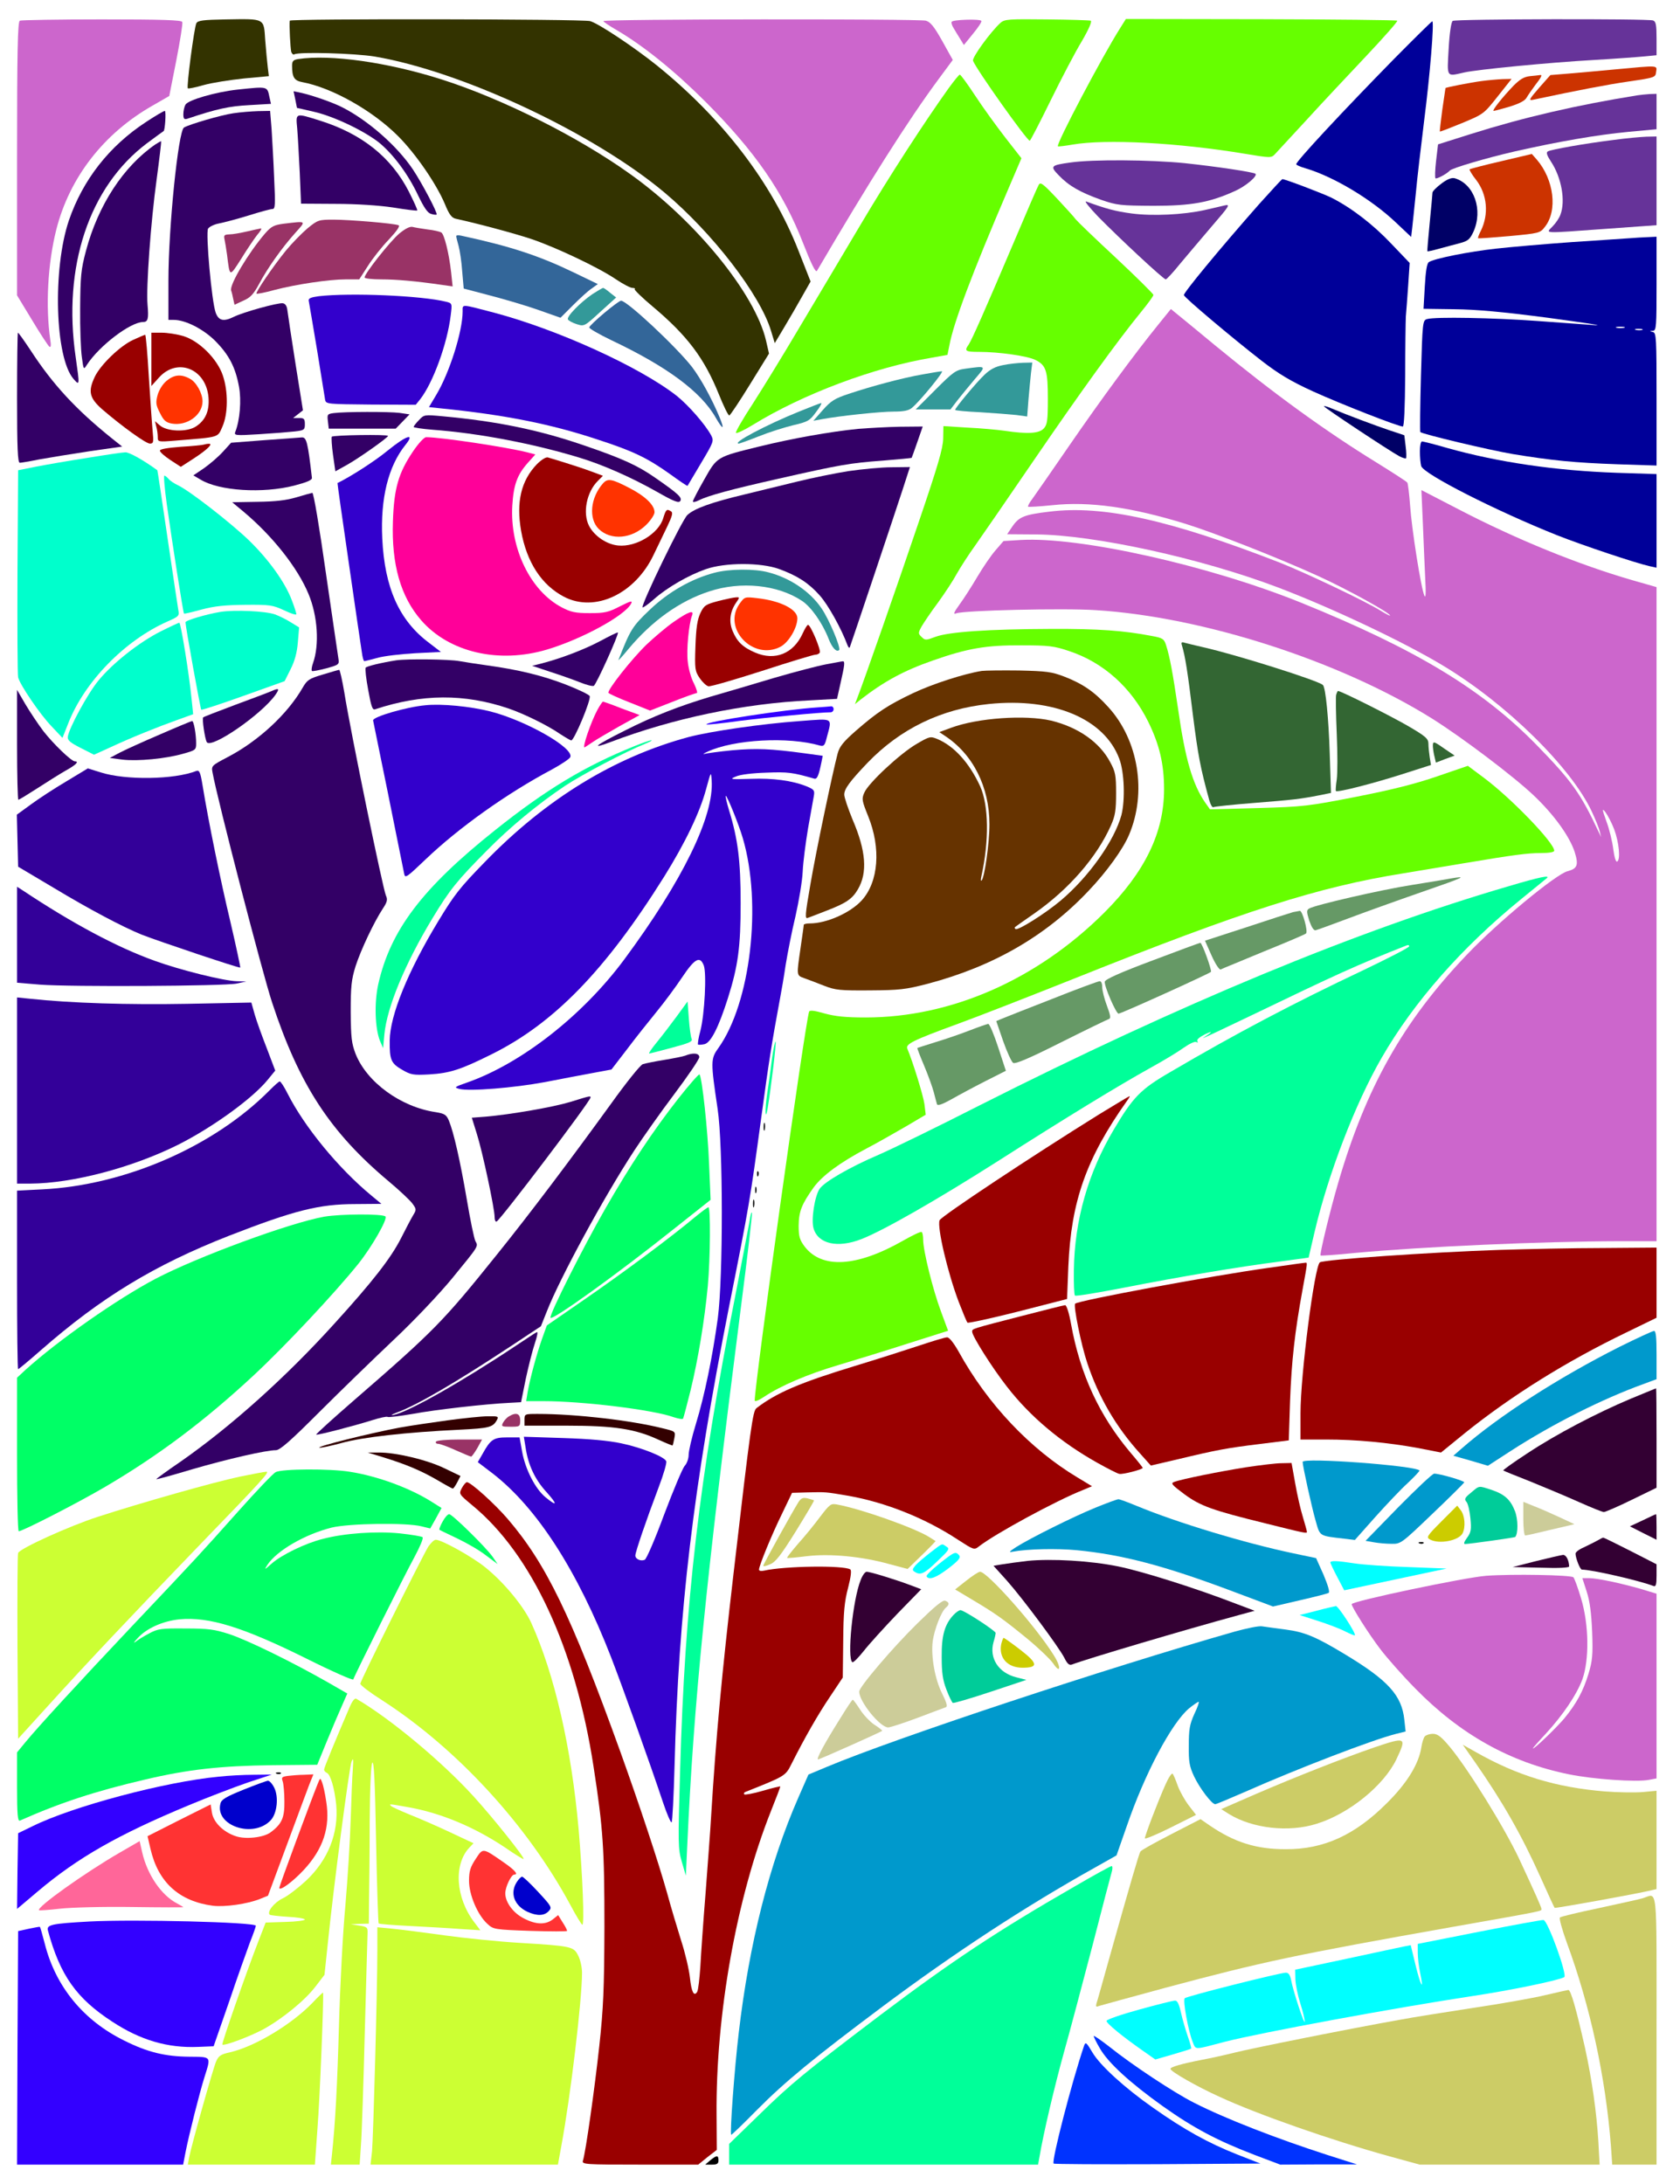 <?xml version="1.0" encoding="UTF-8" standalone="no"?>
<svg
   xmlns:dc="http://purl.org/dc/elements/1.1/"
   xmlns:cc="http://creativecommons.org/ns#"
   xmlns:rdf="http://www.w3.org/1999/02/22-rdf-syntax-ns#"
   xmlns:svg="http://www.w3.org/2000/svg"
   xmlns="http://www.w3.org/2000/svg"
   xmlns:sodipodi="http://sodipodi.sourceforge.net/DTD/sodipodi-0.dtd"
   xmlns:inkscape="http://www.inkscape.org/namespaces/inkscape"
   version="1.0"
   width="788pt"
   height="1024pt"
   viewBox="0 0 788 1024"
   preserveAspectRatio="xMidYMid meet"
   id="svg2"
   inkscape:version="0.91 r13725"
   sodipodi:docname="Basic_778.svg">
  <defs
     id="defs372" />
  <sodipodi:namedview
     pagecolor="#ffffff"
     bordercolor="#666666"
     borderopacity="1"
     objecttolerance="10"
     gridtolerance="10"
     guidetolerance="10"
     inkscape:pageopacity="0"
     inkscape:pageshadow="2"
     inkscape:window-width="1920"
     inkscape:window-height="980"
     id="namedview370"
     showgrid="false"
     inkscape:zoom="0.52149125"
     inkscape:cx="549.02837"
     inkscape:cy="697.58696"
     inkscape:window-x="0"
     inkscape:window-y="1"
     inkscape:window-maximized="1"
     inkscape:current-layer="svg2" />
  <g
     transform="translate(0,1024) scale(0.1,-0.1)"
     fill="#000000"
     stroke="none"
     id="g6">
    <path
       d="M93 10143 c-10 -4 -13 -142 -13 -646 l0 -642 71 -117 c39 -65 76 -121 81 -124 7 -4 8 8 4 32 -23 156 -12 359 28 517 62 245 223 452 452 582 l78 45 33 167 c18 93 31 173 28 180 -3 9 -95 12 -377 12 -205 0 -379 -3 -385 -6z"
       id="path8"
       style="fill:#cc66cc" />
    <path
       d="M921 10131 c-10 -19 -47 -299 -40 -305 2 -3 36 4 74 15 39 11 123 24 188 31 l118 11 -5 41 c-3 23 -8 80 -12 128 -7 104 1 100 -186 97 -106 -2 -130 -5 -137 -18z"
       id="path10"
       style="fill:#333300" />
    <path
       d="M1359 10143 c-3 -19 3 -130 7 -146 3 -9 10 -15 14 -12 21 13 284 5 377 -10 412 -70 1027 -359 1360 -638 226 -190 448 -479 499 -647 l18 -59 46 77 c25 42 63 107 84 145 l38 67 -57 145 c-124 317 -355 619 -665 869 -106 85 -271 195 -312 207 -38 10 -1408 12 -1409 2z"
       id="path12"
       style="fill:#333300" />
    <path
       d="M2830 10141 c0 -3 29 -23 64 -43 126 -74 273 -193 417 -337 232 -233 363 -423 455 -659 40 -102 60 -142 66 -132 245 418 427 705 569 897 l68 92 -49 88 c-38 68 -56 90 -77 96 -33 9 -1513 8 -1513 -2z"
       id="path14"
       style="fill:#cc66cc" />
    <path
       d="M4464 10138 c-3 -4 1 -18 9 -30 8 -13 21 -36 31 -51 l17 -28 43 53 c24 29 42 56 39 60 -5 10 -133 6 -139 -4z"
       id="path16"
       style="fill:#cc66cc" />
    <path
       d="M4693 10133 c-44 -39 -135 -163 -129 -178 15 -40 253 -375 266 -375 3 0 47 85 98 189 51 104 117 230 147 279 32 55 48 92 41 95 -6 2 -99 5 -206 6 -178 2 -198 1 -217 -16z"
       id="path18"
       style="fill:#66ff00" />
    <path
       d="M5254 10108 c-85 -134 -301 -544 -292 -554 3 -2 33 2 69 8 155 27 495 9 808 -43 120 -20 124 -20 141 -2 9 10 75 81 146 158 70 77 197 212 281 301 84 89 150 164 147 167 -3 3 -291 6 -639 7 l-634 1 -27 -43z"
       id="path20"
       style="fill:#66ff00" />
    <path
       d="M6814 10142 c-7 -4 -15 -57 -19 -129 -8 -139 -12 -132 72 -113 61 14 399 47 613 59 102 6 209 14 238 17 l52 5 0 79 c0 63 -3 79 -16 84 -23 9 -926 7 -940 -2z"
       id="path22"
       style="fill:#663399" />
    <path
       d="M6538 9963 c-246 -251 -458 -479 -458 -493 0 -4 19 -12 43 -19 132 -39 309 -145 424 -254 l72 -68 5 43 c3 24 10 97 17 163 6 66 24 219 39 340 27 210 48 465 38 465 -3 0 -84 -80 -180 -177z"
       id="path24"
       style="fill:#000099" />
    <path
       d="M1398 9963 c-23 -4 -28 -10 -28 -31 0 -54 10 -70 47 -77 140 -26 330 -133 450 -253 81 -81 178 -221 219 -317 21 -52 33 -67 53 -71 109 -24 272 -68 351 -94 116 -39 317 -134 398 -189 34 -23 69 -41 78 -41 10 0 15 -3 11 -6 -3 -3 35 -40 84 -81 162 -136 242 -242 310 -410 23 -57 45 -103 50 -101 5 2 49 68 97 146 l89 144 -14 61 c-51 219 -329 561 -636 780 -244 175 -601 354 -887 445 -252 80 -519 118 -672 95z"
       id="path26"
       style="fill:#333300" />
    <path
       d="M7580 9915 c-74 -7 -174 -16 -222 -20 l-86 -7 -53 -60 c-46 -53 -50 -60 -29 -56 212 45 347 71 450 86 123 18 125 19 128 45 4 31 16 31 -188 12z"
       id="path28"
       style="fill:#cc3300" />
    <path
       d="M4450 9827 c-113 -158 -280 -415 -415 -643 -81 -137 -210 -353 -285 -479 -75 -127 -174 -288 -219 -358 -46 -70 -81 -131 -79 -136 1 -6 37 11 78 36 237 146 571 271 842 316 l72 13 9 44 c19 105 107 339 273 726 l65 152 -75 96 c-41 53 -105 141 -141 196 -36 55 -69 100 -73 100 -4 0 -27 -29 -52 -63z"
       id="path30"
       style="fill:#66ff00" />
    <path
       d="M7177 9883 c-29 -3 -48 -15 -78 -45 -51 -53 -103 -118 -93 -118 4 0 38 9 75 20 48 15 72 28 80 43 7 12 25 38 40 58 29 37 35 50 22 47 -5 -1 -25 -3 -46 -5z"
       id="path32"
       style="fill:#cc3300" />
    <path
       d="M6950 9860 c-54 -7 -170 -30 -170 -33 0 -1 -7 -47 -15 -102 -7 -55 -13 -101 -11 -102 1 -1 48 17 104 40 101 42 102 43 167 125 l65 82 -42 -1 c-24 -1 -68 -5 -98 -9z"
       id="path34"
       style="fill:#cc3300" />
    <path
       d="M1115 9820 c-102 -11 -234 -49 -245 -71 -6 -10 -10 -30 -10 -45 0 -21 4 -25 18 -21 140 47 197 59 290 64 l103 6 -7 31 c-11 52 -6 51 -149 36z"
       id="path36"
       style="fill:#330066" />
    <path
       d="M1385 9774 c4 -22 8 -39 8 -40 1 0 37 -8 79 -18 93 -21 233 -88 304 -143 67 -54 138 -149 185 -249 28 -58 45 -83 61 -87 12 -4 24 -5 26 -3 6 6 -69 148 -111 211 -75 112 -213 232 -332 292 -45 23 -143 57 -194 68 l-34 7 8 -38z"
       id="path38"
       style="fill:#330066" />
    <path
       d="M7680 9793 c-286 -46 -532 -103 -780 -181 l-155 -49 -9 -77 c-5 -42 -6 -79 -3 -82 5 -5 54 21 67 36 11 12 174 60 305 90 203 46 387 78 535 92 l130 12 0 83 0 83 -32 -1 c-18 -1 -44 -4 -58 -6z"
       id="path40"
       style="fill:#663399" />
    <path
       d="M685 9668 c-173 -113 -297 -272 -362 -462 -77 -228 -65 -644 22 -743 29 -33 29 -31 10 102 -62 425 63 799 334 1003 42 31 77 57 78 57 7 1 13 95 6 95 -5 0 -44 -23 -88 -52z"
       id="path42"
       style="fill:#330066" />
    <path
       d="M1095 9709 c-57 -8 -207 -52 -232 -67 -27 -17 -73 -470 -73 -718 l0 -184 25 0 c55 0 139 -43 195 -99 64 -65 94 -122 111 -214 12 -64 4 -158 -17 -211 -7 -18 -2 -19 112 -12 65 4 140 10 167 13 44 5 47 8 47 34 0 25 -4 29 -27 29 l-28 0 23 18 23 18 -35 219 c-19 121 -36 233 -38 250 -2 19 -9 31 -21 33 -21 4 -188 -42 -231 -64 -47 -23 -70 -18 -84 19 -19 50 -48 375 -36 395 6 9 29 20 50 24 21 4 83 20 138 37 54 17 105 31 114 31 13 0 14 19 8 143 -3 78 -9 181 -12 230 l-7 87 -56 -1 c-31 -1 -83 -5 -116 -10z"
       id="path44"
       style="fill:#330066" />
    <path
       d="M1394 9638 c3 -35 8 -128 12 -208 l6 -145 162 -1 c97 0 204 -7 270 -17 60 -10 111 -16 113 -14 2 3 -16 42 -39 88 -83 162 -220 271 -416 333 -118 37 -115 38 -108 -36z"
       id="path46"
       style="fill:#330066" />
    <path
       d="M7570 9584 c-137 -17 -295 -45 -310 -54 -9 -5 -4 -19 15 -48 49 -74 69 -184 44 -249 -5 -15 -22 -40 -37 -55 -32 -34 -54 -33 251 -11 l237 17 0 208 0 208 -47 -1 c-27 -1 -95 -7 -153 -15z"
       id="path48"
       style="fill:#663399" />
    <path
       d="M729 9563 c-150 -103 -269 -285 -326 -500 -23 -86 -26 -119 -27 -268 -1 -93 3 -197 8 -230 8 -60 8 -60 24 -35 58 89 204 200 263 200 23 0 27 15 21 81 -7 81 15 388 43 590 13 96 22 175 21 176 -1 2 -13 -5 -27 -14z"
       id="path50"
       style="fill:#330066" />
    <path
       d="M7041 9484 c-79 -18 -146 -36 -148 -38 -2 -2 11 -25 31 -50 52 -68 60 -160 22 -238 -9 -17 -15 -33 -13 -35 2 -2 68 3 147 10 139 13 144 14 166 43 61 76 43 222 -38 316 l-23 26 -144 -34z"
       id="path52"
       style="fill:#cc3300" />
    <path
       d="M5021 9478 c-94 -13 -97 -17 -54 -61 47 -49 100 -79 198 -114 75 -26 91 -27 245 -28 177 0 263 15 382 69 50 22 107 70 97 81 -9 8 -182 34 -333 50 -161 16 -432 18 -535 3z"
       id="path54"
       style="fill:#663399" />
    <path
       d="M6762 9380 c-23 -17 -42 -36 -43 -43 0 -6 -6 -70 -13 -142 -7 -71 -12 -131 -11 -133 2 -2 27 4 56 12 30 8 73 20 97 26 37 10 46 17 63 53 46 102 4 224 -87 251 -14 4 -34 -3 -62 -24z"
       id="path56"
       style="fill:#000066" />
    <path
       d="M5906 9283 c-186 -211 -356 -417 -353 -427 4 -13 226 -200 365 -308 79 -61 135 -95 240 -143 130 -59 400 -165 422 -165 6 0 10 88 11 238 0 130 2 255 3 277 2 22 7 88 11 146 l7 106 -86 90 c-86 91 -188 169 -281 216 -41 20 -217 87 -230 87 -3 0 -51 -53 -109 -117z"
       id="path58"
       style="fill:#000099" />
    <path
       d="M4872 9373 c-6 -10 -56 -126 -112 -258 -144 -339 -201 -467 -216 -490 -22 -31 -17 -35 49 -35 91 0 227 -19 264 -38 50 -25 58 -51 58 -183 0 -101 -3 -120 -19 -138 -22 -24 -76 -27 -184 -11 -35 5 -113 12 -175 15 l-112 7 -1 -58 c-1 -47 -25 -128 -112 -384 -97 -287 -260 -754 -291 -833 l-11 -29 27 22 c111 86 204 136 339 183 162 57 250 72 414 71 129 0 154 -3 225 -27 160 -53 291 -170 371 -332 52 -106 74 -197 74 -316 0 -202 -89 -387 -280 -578 -315 -314 -718 -492 -1120 -492 -93 0 -142 5 -193 19 -48 14 -70 16 -72 8 -19 -54 -255 -1741 -255 -1823 0 -7 20 1 45 18 76 51 204 106 350 149 77 23 224 68 326 101 l186 59 -34 92 c-37 99 -83 283 -83 335 0 17 -3 34 -7 36 -5 3 -44 -16 -88 -41 -216 -123 -380 -133 -461 -27 -23 31 -28 46 -28 98 1 67 14 100 71 180 41 55 121 115 248 182 50 26 132 73 184 103 l93 55 -6 50 c-6 42 -55 200 -80 259 -10 22 23 39 239 118 94 34 339 130 545 212 795 318 1143 429 1543 493 89 15 216 36 282 47 238 40 301 48 363 48 37 0 62 4 62 11 0 37 -200 245 -330 342 l-75 56 -143 -49 c-101 -35 -212 -63 -380 -96 -225 -44 -248 -47 -462 -53 -124 -4 -225 -6 -225 -6 0 0 -9 14 -21 30 -60 86 -95 206 -128 439 -26 175 -39 246 -57 302 -9 28 -16 33 -67 42 -130 25 -249 34 -472 33 -296 -1 -480 -14 -542 -37 -45 -17 -49 -17 -65 -1 -17 16 -17 19 0 50 10 17 44 68 77 112 32 44 72 105 88 135 17 30 56 91 88 135 31 44 154 222 272 395 214 313 392 560 504 697 32 39 58 75 58 80 0 5 -79 83 -176 174 -97 90 -181 171 -188 180 -6 9 -46 53 -88 98 -67 71 -78 79 -86 64z"
       id="path60"
       style="fill:#66ff00" />
    <path
       d="M5150 9225 c99 -101 307 -295 318 -295 4 0 35 33 67 73 33 39 100 119 149 176 82 95 88 104 61 98 -17 -4 -59 -14 -95 -22 -99 -22 -244 -29 -342 -16 -75 10 -120 22 -213 56 -11 4 14 -27 55 -70z"
       id="path62"
       style="fill:#663399" />
    <path
       d="M1442 9169 c-27 -23 -73 -70 -101 -104 -61 -75 -143 -196 -138 -202 3 -2 40 5 83 17 103 27 258 50 336 50 l63 0 40 62 c22 35 66 91 99 125 39 42 54 64 45 67 -25 9 -231 26 -304 26 -70 0 -74 -1 -123 -41z"
       id="path64"
       style="fill:#993366" />
    <path
       d="M1331 9191 c-46 -6 -58 -12 -88 -46 -78 -91 -167 -240 -159 -267 3 -7 7 -25 10 -40 l6 -27 41 19 c33 14 48 30 74 78 39 74 108 171 170 240 52 58 55 56 -54 43z"
       id="path66"
       style="fill:#993366" />
    <path
       d="M1873 9145 c-43 -36 -163 -188 -163 -206 0 -5 35 -9 78 -9 71 0 162 -8 286 -26 l49 -7 -7 66 c-10 90 -32 178 -46 187 -7 4 -36 11 -64 14 -28 4 -60 9 -71 12 -13 3 -35 -9 -62 -31z"
       id="path68"
       style="fill:#993366" />
    <path
       d="M1160 9155 c-30 -7 -68 -14 -84 -14 -24 -1 -27 -4 -23 -23 3 -13 8 -45 12 -73 13 -106 11 -105 66 -19 27 44 61 94 75 112 15 17 23 31 18 31 -5 -1 -34 -7 -64 -14z"
       id="path70"
       style="fill:#993366" />
    <path
       d="M2140 9133 c0 -5 5 -25 11 -46 6 -22 14 -75 17 -120 l7 -80 125 -33 c69 -18 171 -48 227 -68 l102 -36 58 58 c32 32 71 68 88 79 l29 21 -114 55 c-162 78 -295 122 -527 172 -13 3 -23 2 -23 -2z"
       id="path72"
       style="fill:#336699" />
    <path
       d="M7645 9123 c-22 -1 -143 -10 -270 -18 -126 -9 -288 -23 -359 -31 -126 -14 -288 -46 -314 -63 -9 -5 -15 -43 -19 -114 l-6 -105 144 -2 c104 -1 225 -12 439 -40 162 -22 264 -37 225 -35 -38 3 -162 12 -275 20 -206 15 -477 20 -516 9 -21 -6 -22 -12 -29 -265 -4 -143 -5 -262 -3 -265 11 -10 321 -84 433 -103 182 -30 292 -41 493 -48 l182 -6 0 311 c0 287 -1 311 -17 315 -17 4 -17 5 0 6 16 1 17 19 17 221 l0 220 -42 -2 c-24 -1 -61 -3 -83 -5z m-27 -420 c-10 -2 -26 -2 -35 0 -10 3 -2 5 17 5 19 0 27 -2 18 -5z m85 -10 c-7 -2 -21 -2 -30 0 -10 3 -4 5 12 5 17 0 24 -2 18 -5z"
       id="path74"
       style="fill:#000099" />
    <path
       d="M2779 8861 c-57 -39 -123 -106 -115 -119 3 -6 22 -16 41 -22 35 -11 36 -11 110 57 l75 68 -28 22 c-15 13 -30 23 -33 23 -3 0 -25 -13 -50 -29z"
       id="path76"
       style="fill:#339999" />
    <path
       d="M1495 8851 c-37 -5 -49 -10 -47 -21 2 -8 19 -112 39 -230 19 -118 36 -224 38 -235 4 -20 12 -20 215 -22 l210 -1 21 26 c60 77 127 260 143 393 7 56 7 57 -21 64 -116 29 -451 43 -598 26z"
       id="path78"
       style="fill:#3300cc" />
    <path
       d="M2835 8773 c-38 -32 -70 -62 -71 -68 -2 -5 45 -32 103 -60 260 -123 422 -242 491 -365 34 -59 42 -56 16 6 -36 86 -87 179 -128 233 -74 95 -305 311 -333 311 -6 0 -41 -26 -78 -57z"
       id="path80"
       style="fill:#336699" />
    <path
       d="M2170 8780 c0 -94 -62 -289 -124 -392 l-34 -57 57 -6 c297 -30 514 -73 731 -145 170 -55 236 -87 344 -164 43 -31 79 -56 81 -54 1 2 29 49 63 106 59 99 61 104 48 130 -28 52 -107 142 -162 186 -174 136 -559 311 -857 390 -157 41 -147 41 -147 6z"
       id="path82"
       style="fill:#3300cc" />
    <path
       d="M5433 8718 c-108 -133 -268 -350 -418 -568 -81 -118 -159 -230 -172 -248 -14 -18 -23 -35 -21 -38 3 -2 54 1 113 7 174 19 372 -9 625 -87 144 -45 441 -162 625 -246 130 -59 335 -172 335 -184 0 -3 -19 7 -42 21 -73 46 -358 181 -478 228 -512 199 -826 269 -1076 238 -119 -14 -144 -24 -175 -69 l-25 -37 135 -1 c274 -2 775 -112 1134 -248 258 -98 595 -258 777 -368 296 -178 599 -476 696 -683 18 -38 35 -81 38 -95 l6 -25 -12 25 c-84 179 -125 237 -288 404 -256 263 -569 452 -1110 671 -431 174 -1036 309 -1312 293 l-81 -5 -38 -44 c-21 -24 -59 -80 -85 -124 -26 -44 -63 -102 -83 -129 -28 -39 -31 -48 -16 -42 36 14 504 25 654 15 504 -31 1147 -239 1579 -509 143 -90 381 -270 476 -360 96 -91 168 -192 192 -265 19 -61 13 -78 -33 -90 -54 -13 -332 -243 -474 -393 -299 -313 -473 -624 -603 -1071 -38 -130 -87 -333 -82 -338 2 -2 74 3 162 12 328 30 870 54 1242 55 l172 0 0 1533 0 1534 -112 32 c-253 73 -546 192 -817 333 l-174 90 7 -159 c3 -87 9 -203 11 -258 4 -68 2 -93 -4 -78 -16 35 -60 317 -67 423 -4 54 -10 102 -13 107 -3 5 -67 46 -141 92 -244 150 -485 325 -760 551 -83 69 -164 135 -180 148 l-28 23 -59 -73z m2138 -2366 c23 -61 31 -144 14 -152 -6 -3 -13 21 -18 58 -4 34 -18 93 -32 130 -21 58 -21 64 -5 44 10 -13 29 -49 41 -80z"
       id="path84"
       style="fill:#cc66cc" />
    <path
       d="M80 8375 c0 -237 3 -305 13 -305 6 0 48 7 92 16 44 8 149 25 234 38 l154 22 -49 39 c-169 136 -277 253 -381 413 -30 45 -56 82 -59 82 -2 0 -4 -137 -4 -305z"
       id="path86"
       style="fill:#330066" />
    <path
       d="M710 8555 l0 -125 36 40 c86 95 221 41 232 -94 5 -64 -15 -108 -61 -137 -42 -26 -135 -23 -168 7 l-22 19 6 -25 c4 -14 7 -36 7 -49 0 -23 0 -24 83 -17 209 17 197 13 220 65 27 60 28 165 2 241 -26 77 -111 162 -185 184 -30 9 -75 16 -102 16 l-48 0 0 -125z"
       id="path88"
       style="fill:#990000" />
    <path
       d="M624 8646 c-61 -28 -152 -116 -179 -172 -33 -69 -26 -100 34 -153 93 -80 205 -161 224 -161 17 0 18 6 13 58 -3 31 -11 146 -18 255 -6 108 -14 197 -17 197 -3 0 -29 -11 -57 -24z"
       id="path90"
       style="fill:#990000" />
    <path
       d="M4705 8528 c-36 -7 -60 -19 -88 -46 -38 -36 -137 -155 -137 -164 0 -3 53 -8 118 -11 64 -4 140 -10 169 -13 l51 -7 6 79 c4 44 9 100 12 127 l6 47 -44 -1 c-23 -1 -65 -5 -93 -11z"
       id="path92"
       style="fill:#339999" />
    <path
       d="M4527 8511 c-44 -6 -56 -15 -140 -99 l-92 -92 82 0 81 0 33 43 c18 23 55 68 82 100 54 63 56 62 -46 48z"
       id="path94"
       style="fill:#339999" />
    <path
       d="M4325 8484 c-91 -16 -234 -54 -345 -91 -63 -21 -82 -32 -120 -75 l-45 -51 38 7 c85 16 276 36 338 36 49 0 72 5 87 18 41 35 152 172 140 171 -7 0 -49 -7 -93 -15z"
       id="path96"
       style="fill:#339999" />
    <path
       d="M781 8454 c-18 -15 -35 -42 -42 -67 -9 -35 -8 -46 11 -83 17 -35 28 -45 55 -50 72 -13 145 40 145 104 0 38 -30 92 -61 107 -41 22 -73 18 -108 -11z"
       id="path98"
       style="fill:#ff3300" />
    <path
       d="M3750 8311 c-158 -64 -322 -151 -284 -151 3 0 45 15 93 34 47 19 120 42 161 52 69 16 78 21 107 61 18 23 29 43 25 43 -4 0 -50 -18 -102 -39z"
       id="path100"
       style="fill:#339999" />
    <path
       d="M6210 8335 c0 -6 310 -211 353 -234 15 -8 29 -12 32 -10 2 3 2 28 -2 57 l-6 51 -66 22 c-69 23 -210 76 -273 103 -21 9 -38 14 -38 11z"
       id="path102"
       style="fill:#000066" />
    <path
       d="M1565 8303 c-29 -4 -31 -6 -27 -38 l4 -35 157 0 157 0 33 34 32 33 -47 7 c-48 6 -256 6 -309 -1z"
       id="path104"
       style="fill:#330066" />
    <path
       d="M1965 8270 c-14 -14 -25 -29 -25 -32 0 -3 39 -9 88 -13 217 -16 473 -65 690 -131 109 -33 243 -92 365 -161 79 -45 101 -53 108 -42 9 16 -7 32 -118 109 -82 57 -153 90 -338 153 -210 72 -407 112 -658 135 -86 8 -88 8 -112 -18z"
       id="path106"
       style="fill:#330066" />
    <path
       d="M4025 8229 c-131 -13 -310 -45 -465 -83 -199 -49 -196 -47 -257 -155 -29 -51 -53 -97 -53 -102 0 -5 12 -3 28 5 43 22 150 51 372 101 291 66 339 74 489 85 74 6 136 12 137 13 1 1 13 35 27 75 l25 72 -107 -1 c-58 -1 -146 -6 -196 -10z"
       id="path108"
       style="fill:#330066" />
    <path
       d="M1556 8192 c-2 -4 0 -43 6 -85 l11 -77 56 31 c55 31 191 127 191 135 0 8 -259 4 -264 -4z"
       id="path110"
       style="fill:#330066" />
    <path
       d="M1239 8176 l-155 -12 -39 -43 c-22 -24 -62 -58 -89 -77 l-49 -33 34 -20 c87 -53 291 -66 439 -28 61 16 85 26 83 37 -19 164 -25 190 -47 189 -11 -1 -91 -7 -177 -13z"
       id="path112"
       style="fill:#330066" />
    <path
       d="M1818 8127 c-58 -48 -173 -122 -235 -152 -1 0 23 -169 53 -375 30 -206 57 -394 61 -417 3 -24 8 -43 12 -43 3 0 31 7 61 15 30 9 110 18 177 22 l121 6 -56 43 c-140 105 -208 258 -219 489 -9 188 28 338 108 438 48 59 7 47 -83 -26z"
       id="path114"
       style="fill:#3300cc" />
    <path
       d="M1937 8123 c-68 -101 -89 -173 -94 -328 -7 -201 36 -353 133 -464 131 -150 363 -204 589 -137 164 49 364 158 395 215 8 16 0 14 -52 -12 -54 -28 -71 -32 -142 -32 -68 0 -89 5 -131 27 -147 77 -244 277 -232 478 6 97 23 144 73 200 l35 39 -38 10 c-94 24 -404 71 -474 71 -10 0 -37 -30 -62 -67z"
       id="path116"
       style="fill:#ff0099" />
    <path
       d="M6660 8123 c0 -27 3 -57 6 -68 9 -37 352 -211 638 -325 119 -47 370 -131 434 -145 l32 -7 0 220 0 219 -187 6 c-286 10 -555 49 -797 117 -58 17 -111 30 -116 30 -6 0 -10 -21 -10 -47z"
       id="path118"
       style="fill:#000099" />
    <path
       d="M955 8155 c-5 -2 -54 -7 -107 -10 -64 -5 -98 -11 -98 -18 0 -7 22 -26 49 -44 l49 -32 59 38 c65 42 95 72 72 70 -8 0 -18 -2 -24 -4z"
       id="path120"
       style="fill:#990000" />
    <path
       d="M3394 8129 l-19 -22 33 17 c34 18 40 26 19 26 -8 0 -22 -10 -33 -21z"
       id="path122"
       style="fill:none" />
    <path
       d="M410 8093 c-85 -13 -193 -32 -240 -41 l-85 -17 -3 -475 c-1 -261 0 -484 3 -496 8 -34 102 -173 157 -230 l51 -54 27 68 c76 195 265 389 466 478 54 24 56 26 50 56 -3 17 -26 171 -51 341 -25 171 -46 311 -47 312 -66 48 -132 85 -150 84 -13 0 -93 -12 -178 -26z"
       id="path124"
       style="fill:#00ffcc" />
    <path
       d="M2518 8063 c-74 -77 -97 -177 -74 -311 26 -148 96 -255 201 -310 145 -76 334 13 421 197 20 42 50 103 65 135 22 46 26 62 17 68 -21 13 -24 10 -37 -31 -21 -73 -127 -137 -211 -129 -54 5 -112 44 -137 92 -31 60 -12 158 41 211 l24 24 -51 19 c-29 11 -83 29 -122 41 -38 12 -77 24 -85 26 -9 3 -31 -11 -52 -32z"
       id="path126"
       style="fill:#990000" />
    <path
       d="M3980 8031 c-63 -10 -171 -32 -240 -49 -69 -17 -181 -44 -250 -61 -151 -36 -233 -65 -266 -96 -25 -23 -219 -423 -210 -433 3 -2 27 15 53 38 63 56 163 113 243 141 91 32 258 32 344 1 87 -32 138 -65 190 -123 40 -44 102 -156 131 -234 4 -11 9 -15 11 -10 7 18 215 638 249 743 l33 102 -87 -1 c-47 0 -138 -9 -201 -18z"
       id="path128"
       style="fill:#330066" />
    <path
       d="M782 7878 c25 -178 77 -511 81 -515 2 -2 39 7 83 19 60 16 109 21 204 22 116 1 129 -1 183 -26 31 -15 57 -23 57 -18 0 5 -9 34 -21 65 -32 85 -109 192 -203 283 -88 84 -277 231 -332 257 -17 8 -37 21 -44 30 -7 8 -16 15 -19 15 -4 0 1 -60 11 -132z"
       id="path130"
       style="fill:#00ffcc" />
    <path
       d="M2828 7973 c-59 -67 -68 -165 -20 -213 57 -56 157 -47 224 20 21 21 38 47 38 58 0 34 -44 76 -120 115 -81 42 -100 45 -122 20z"
       id="path132"
       style="fill:#ff3300" />
    <path
       d="M1390 7908 c-47 -14 -98 -20 -183 -21 l-118 -2 53 -44 c137 -115 254 -263 305 -386 43 -103 52 -238 21 -325 -6 -17 -8 -33 -5 -36 2 -3 32 3 67 12 61 17 62 18 57 48 -3 17 -29 199 -59 403 -30 212 -57 372 -63 372 -5 -1 -39 -10 -75 -21z"
       id="path134"
       style="fill:#330066" />
    <path
       d="M3350 7554 c-106 -28 -214 -89 -302 -173 -83 -79 -91 -93 -147 -235 -2 -6 18 16 46 50 111 133 241 226 380 271 148 49 321 31 434 -44 43 -28 96 -103 125 -177 17 -44 38 -66 50 -54 9 10 -47 144 -83 196 -53 78 -147 142 -248 168 -65 18 -185 17 -255 -2z"
       id="path136"
       style="fill:#339999" />
    <path
       d="M3370 7422 c-60 -16 -67 -20 -85 -57 -14 -31 -20 -67 -23 -155 -4 -108 -2 -117 20 -150 13 -19 31 -36 41 -38 10 -2 123 31 251 72 129 42 241 76 250 76 8 0 18 4 21 10 7 11 -43 130 -55 130 -4 0 -15 -18 -25 -40 -43 -95 -130 -130 -223 -90 -58 25 -85 51 -106 102 -18 43 -12 90 16 131 18 26 18 27 1 26 -10 0 -47 -8 -83 -17z"
       id="path138"
       style="fill:#990000" />
    <path
       d="M3469 7409 c-82 -115 63 -268 191 -202 39 20 80 89 80 134 0 42 -80 82 -187 94 -60 7 -60 7 -84 -26z"
       id="path140"
       style="fill:#ff3300" />
    <path
       d="M1035 7371 c-67 -11 -165 -40 -165 -49 0 -19 70 -406 74 -410 3 -2 92 27 198 65 l193 69 28 56 c19 37 30 77 34 125 l6 71 -39 24 c-22 14 -55 30 -74 37 -45 16 -190 22 -255 12z"
       id="path142"
       style="fill:#00ffcc" />
    <path
       d="M3160 7324 c-36 -25 -93 -74 -128 -107 -71 -69 -185 -214 -178 -226 3 -4 48 -25 100 -45 l95 -38 105 41 c57 23 109 41 114 41 5 0 -1 20 -13 45 -13 24 -26 70 -29 102 -7 54 5 178 20 217 11 28 -17 18 -86 -30z"
       id="path144"
       style="fill:#ff0099" />
    <path
       d="M755 7280 c-102 -51 -227 -150 -294 -232 -50 -61 -137 -221 -143 -263 -2 -16 11 -27 60 -52 l63 -32 77 35 c99 46 218 94 313 128 l75 27 -8 77 c-11 112 -50 352 -57 352 -3 0 -42 -18 -86 -40z"
       id="path146"
       style="fill:#00ffcc" />
    <path
       d="M2817 7235 c-75 -40 -184 -82 -277 -106 l-44 -11 84 -28 c47 -15 109 -37 139 -49 30 -12 59 -20 66 -17 11 4 120 245 113 250 -2 2 -38 -16 -81 -39z"
       id="path148"
       style="fill:#330066" />
    <path
       d="M5544 7213 c15 -49 27 -125 51 -323 24 -190 35 -249 77 -402 6 -21 14 -35 19 -33 4 3 90 12 191 20 187 15 214 18 307 36 l54 11 -6 186 c-5 161 -19 308 -32 320 -19 20 -409 143 -561 177 -38 9 -77 18 -87 21 -15 5 -18 2 -13 -13z"
       id="path150"
       style="fill:#336633" />
    <path
       d="M1860 7144 c-70 -11 -141 -28 -145 -35 -3 -4 2 -51 12 -104 14 -78 20 -95 32 -91 221 73 419 74 626 4 73 -25 185 -80 241 -119 23 -15 47 -29 53 -31 13 -3 94 190 87 208 -3 7 -53 31 -112 54 -108 42 -223 70 -369 90 -44 6 -102 15 -130 20 -48 9 -244 11 -295 4z"
       id="path152"
       style="fill:#330066" />
    <path
       d="M3875 7125 c-38 -7 -149 -36 -245 -64 -96 -29 -229 -68 -295 -87 -150 -45 -271 -92 -405 -160 -138 -69 -165 -91 -65 -53 290 110 620 180 933 195 l128 7 17 76 c19 84 21 101 10 100 -5 0 -39 -7 -78 -14z"
       id="path154"
       style="fill:#330066" />
    <path
       d="M1514 7077 c-64 -19 -73 -25 -94 -61 -71 -124 -208 -251 -352 -326 -76 -40 -77 -41 -71 -73 24 -131 235 -944 279 -1077 127 -386 272 -609 548 -840 49 -41 99 -88 110 -103 19 -26 20 -29 4 -55 -9 -15 -35 -64 -57 -108 -48 -94 -132 -202 -312 -400 -228 -252 -486 -483 -721 -647 -65 -44 -116 -82 -115 -83 1 -2 77 19 167 46 168 49 348 90 394 90 19 0 67 42 203 178 98 98 255 250 348 338 98 92 215 216 276 290 126 154 123 149 109 174 -6 11 -24 98 -40 193 -32 187 -62 317 -84 371 -12 29 -20 34 -62 41 -164 24 -323 140 -376 273 -19 50 -22 75 -23 197 0 119 3 151 23 215 25 77 86 206 128 270 20 30 23 42 14 61 -15 36 -165 764 -195 952 -10 59 -21 107 -24 106 -3 0 -38 -10 -77 -22z"
       id="path156"
       style="fill:#330066" />
    <path
       d="M4605 7094 c-83 -13 -231 -61 -322 -104 -118 -56 -168 -89 -269 -177 -58 -51 -76 -73 -85 -106 -24 -91 -102 -461 -128 -615 -25 -143 -26 -162 -12 -156 9 3 50 19 91 35 88 34 118 54 144 99 46 78 38 181 -25 327 -21 51 -39 104 -39 117 0 27 26 62 109 149 154 160 346 253 570 276 302 31 541 -69 611 -257 24 -63 28 -193 10 -264 -33 -120 -152 -289 -285 -401 -74 -62 -203 -143 -212 -133 -4 3 -4 7 -2 9 2 2 42 30 88 62 164 114 296 266 362 415 20 45 24 71 24 150 0 84 -3 101 -27 145 -49 94 -150 165 -278 196 -120 28 -344 13 -470 -34 l-54 -20 24 -16 c134 -87 211 -241 211 -416 0 -88 -23 -251 -37 -264 -4 -3 -4 5 -1 19 37 167 35 334 -6 424 -51 110 -122 188 -201 221 -32 13 -36 12 -96 -23 -78 -45 -228 -185 -246 -229 -13 -29 -11 -38 18 -110 61 -150 49 -308 -30 -395 -53 -58 -164 -108 -244 -108 -16 0 -28 -3 -28 -7 0 -5 -7 -53 -15 -108 -19 -132 -20 -128 18 -142 17 -6 59 -22 92 -35 54 -21 75 -23 215 -22 139 1 167 4 271 31 307 81 555 224 755 436 85 89 162 196 190 263 84 198 44 444 -98 599 -64 71 -120 109 -205 142 -60 23 -84 26 -213 29 -80 1 -158 0 -175 -2z"
       id="path158"
       style="fill:#663300" />
    <path
       d="M1275 7000 c-11 -5 -87 -34 -169 -64 -82 -31 -151 -57 -153 -60 -6 -6 8 -101 17 -116 20 -33 255 128 322 222 20 29 17 33 -17 18z"
       id="path160"
       style="fill:#330066" />
    <path
       d="M80 6747 c0 -141 3 -257 6 -257 4 0 43 24 88 53 45 29 105 67 133 83 49 27 66 44 44 44 -16 0 -101 82 -147 141 -25 33 -63 90 -85 127 l-39 67 0 -258z"
       id="path162"
       style="fill:#330066" />
    <path
       d="M6267 6981 c-2 -10 -1 -92 3 -182 4 -90 4 -186 0 -214 -4 -27 -6 -52 -4 -54 7 -8 178 36 318 81 l128 41 -6 36 c-3 20 -6 48 -6 63 0 24 -12 35 -96 84 -79 46 -314 164 -328 164 -2 0 -6 -8 -9 -19z"
       id="path164"
       style="fill:#336633" />
    <path
       d="M2803 6913 c-31 -57 -75 -185 -60 -177 6 4 25 16 41 27 16 11 71 43 122 72 l94 52 -84 31 c-45 18 -85 32 -88 32 -2 0 -14 -17 -25 -37z"
       id="path166"
       style="fill:#ff0099" />
    <path
       d="M1995 6933 c-89 -8 -246 -54 -245 -71 1 -4 16 -79 34 -167 18 -88 50 -243 70 -345 21 -102 39 -195 42 -208 4 -22 13 -15 101 69 155 148 381 309 592 421 44 24 83 50 86 58 18 43 -210 172 -375 214 -95 24 -229 37 -305 29z"
       id="path168"
       style="fill:#3300cc" />
    <path
       d="M3835 6923 c-154 -10 -533 -68 -521 -80 2 -2 73 5 157 17 129 16 377 40 425 40 8 0 14 7 14 15 0 8 -6 14 -12 13 -7 -1 -35 -3 -63 -5z"
       id="path170"
       style="fill:#3300ff" />
    <path
       d="M3753 6859 c-181 -13 -420 -48 -523 -75 -349 -94 -671 -292 -955 -585 -121 -124 -145 -156 -219 -278 -142 -234 -227 -442 -228 -560 -1 -91 6 -107 58 -137 41 -24 52 -26 127 -22 98 6 147 22 292 94 293 145 535 394 810 833 98 157 168 302 197 411 23 84 23 84 26 41 12 -167 -136 -470 -410 -840 -195 -263 -483 -488 -737 -577 -60 -21 -63 -23 -36 -30 48 -12 256 5 401 32 76 15 178 34 226 43 l86 16 73 95 c39 52 102 131 138 175 37 45 91 118 121 163 59 88 83 101 101 55 14 -37 4 -229 -16 -307 -9 -32 -13 -61 -11 -64 3 -2 17 -1 31 2 30 8 66 80 109 215 48 151 60 242 60 446 0 198 -13 301 -54 434 -11 36 -18 67 -16 69 5 5 61 -133 80 -198 91 -308 37 -773 -115 -985 -36 -50 -36 -63 -3 -285 26 -172 26 -790 1 -980 -25 -183 -62 -363 -103 -497 -19 -62 -34 -127 -34 -145 0 -17 -8 -41 -19 -52 -10 -12 -53 -114 -96 -228 -42 -114 -83 -209 -91 -212 -20 -8 -44 4 -44 20 0 16 50 163 109 319 23 60 39 115 36 123 -8 21 -112 63 -210 84 -61 13 -149 21 -274 25 l-184 6 8 -49 c12 -83 44 -151 97 -209 54 -60 53 -72 -3 -26 -48 39 -95 131 -110 214 l-12 67 -58 0 c-64 0 -78 -9 -116 -78 l-22 -38 71 -54 c207 -161 396 -454 554 -860 56 -145 183 -499 244 -682 18 -54 36 -95 40 -93 4 2 10 123 14 267 19 726 87 1298 256 2153 95 477 98 497 150 880 36 266 49 349 89 565 6 30 18 100 26 155 9 55 29 158 46 228 16 71 32 165 34 210 2 45 14 136 25 202 12 66 24 134 27 151 5 28 2 32 -34 47 -68 27 -157 39 -262 35 -96 -3 -101 -2 -69 11 19 9 78 16 143 18 102 4 122 1 224 -28 14 -4 21 14 34 77 l6 30 -87 12 c-155 21 -225 24 -337 14 -61 -6 -120 -14 -130 -17 -11 -3 -5 2 13 10 124 58 380 72 528 29 18 -5 23 1 32 38 25 95 35 89 -125 77z"
       id="path172"
       style="fill:#3300cc" />
    <path
       d="M750 6796 c-80 -34 -165 -73 -190 -86 l-45 -24 60 -8 c71 -8 202 4 285 28 57 16 60 18 60 48 0 43 -11 106 -19 105 -3 0 -71 -28 -151 -63z"
       id="path174"
       style="fill:#330066" />
    <path
       d="M3278 6833 c7 -3 16 -2 19 1 4 3 -2 6 -13 5 -11 0 -14 -3 -6 -6z"
       id="path176"
       style="fill:none" />
    <path
       d="M3238 6823 c7 -3 16 -2 19 1 4 3 -2 6 -13 5 -11 0 -14 -3 -6 -6z"
       id="path178"
       style="fill:none" />
    <path
       d="M2975 6741 c-231 -93 -414 -203 -652 -393 -343 -273 -492 -470 -549 -724 -19 -87 -15 -206 8 -264 l15 -35 6 65 c12 127 97 332 226 545 81 134 116 177 254 316 107 109 240 219 367 304 80 53 285 161 375 197 22 9 36 16 30 17 -5 0 -41 -12 -80 -28z"
       id="path180"
       style="fill:#00ff99" />
    <path
       d="M6721 6738 c1 -13 4 -34 8 -48 l6 -26 44 17 44 16 -46 31 c-54 38 -57 39 -56 10z"
       id="path182"
       style="fill:#336633" />
    <path
       d="M311 6576 c-56 -33 -131 -82 -166 -108 l-66 -48 3 -122 3 -122 165 -98 c171 -103 323 -183 413 -220 79 -31 460 -159 464 -155 1 2 -19 98 -46 213 -47 196 -104 476 -131 642 -10 61 -15 72 -29 67 -104 -41 -332 -44 -448 -7 l-61 19 -101 -61z"
       id="path184"
       style="fill:#330099" />
    <path
       d="M6800 6120 c-25 -5 -106 -18 -180 -30 -141 -22 -454 -94 -479 -110 -13 -7 -13 -15 0 -57 11 -31 21 -47 30 -45 8 2 75 26 149 54 74 28 230 84 345 124 208 72 223 79 135 64z"
       id="path186"
       style="fill:#669966" />
    <path
       d="M7078 6085 c-710 -207 -1541 -552 -2483 -1028 -198 -101 -410 -204 -472 -231 -138 -59 -257 -128 -279 -161 -23 -35 -40 -145 -28 -185 21 -73 113 -94 225 -50 103 40 356 185 639 365 321 205 565 354 720 440 58 32 126 73 152 92 27 19 53 31 59 27 8 -4 9 -3 5 4 -4 7 10 19 36 32 40 19 36 12 -9 -17 -10 -7 92 41 227 106 399 192 492 235 728 328 6 3 12 1 12 -4 0 -6 -98 -56 -217 -113 -322 -152 -594 -295 -904 -477 -140 -81 -175 -118 -265 -270 -120 -202 -184 -425 -187 -658 -1 -62 1 -116 5 -120 4 -4 112 14 240 39 256 50 522 95 724 121 l132 18 27 116 c64 274 192 607 315 820 152 264 377 519 656 746 60 49 113 92 119 97 18 16 -32 6 -177 -37z"
       id="path188"
       style="fill:#00ff99" />
    <path
       d="M80 5857 l0 -225 108 -9 c141 -11 864 -7 922 5 l45 10 -43 1 c-61 1 -269 53 -387 96 -176 63 -387 176 -617 329 l-28 18 0 -225z"
       id="path190"
       style="fill:#330099" />
    <path
       d="M6065 5963 c-11 -3 -108 -34 -216 -70 l-197 -64 31 -70 c17 -38 36 -67 42 -65 5 3 97 40 202 84 106 43 196 81 199 85 10 10 -17 107 -29 106 -7 -1 -21 -4 -32 -6z"
       id="path192"
       style="fill:#669966" />
    <path
       d="M5405 5736 c-150 -56 -221 -88 -223 -99 -4 -19 54 -153 65 -150 23 5 429 189 433 196 4 10 -42 137 -50 136 -3 0 -104 -37 -225 -83z"
       id="path194"
       style="fill:#669966" />
    <path
       d="M4930 5554 c-118 -46 -225 -88 -236 -93 l-21 -9 32 -93 c18 -51 39 -97 47 -103 11 -6 73 20 226 97 116 58 217 107 224 109 9 3 6 20 -10 62 -12 32 -22 71 -22 87 0 17 -5 29 -12 28 -7 0 -110 -38 -228 -85z"
       id="path196"
       style="fill:#669966" />
    <path
       d="M80 5126 l0 -436 63 0 c196 1 475 74 692 182 161 81 348 216 420 304 l36 44 -39 103 c-22 56 -48 128 -57 159 l-16 57 -302 -6 c-274 -5 -544 3 -738 24 l-59 6 0 -437z"
       id="path198"
       style="fill:#330099" />
    <path
       d="M3174 5474 c-28 -38 -70 -93 -93 -121 -24 -29 -40 -53 -36 -53 3 0 51 12 106 27 82 22 99 29 93 42 -4 9 -10 52 -13 95 l-6 80 -51 -70z"
       id="path200"
       style="fill:#00ff99" />
    <path
       d="M4550 5409 c-41 -16 -113 -41 -160 -55 -47 -15 -86 -27 -87 -28 -2 -1 13 -39 32 -84 19 -45 39 -101 45 -124 6 -24 13 -49 15 -56 3 -8 24 -1 67 23 35 20 106 58 159 85 l97 49 -36 110 c-20 61 -41 111 -47 110 -5 -1 -44 -14 -85 -30z"
       id="path202"
       style="fill:#669966" />
    <path
       d="M3620 5268 c-6 -51 -16 -120 -21 -153 -12 -78 -10 -140 2 -70 16 98 41 306 37 311 -3 2 -11 -37 -18 -88z"
       id="path204"
       style="fill:#00ff99" />
    <path
       d="M3214 5290 c-11 -4 -56 -13 -99 -20 -43 -7 -88 -16 -100 -20 -12 -4 -79 -88 -150 -187 -190 -262 -381 -516 -536 -708 -249 -310 -291 -354 -672 -684 -98 -85 -176 -156 -174 -158 5 -4 178 41 264 68 35 11 66 18 71 15 5 -3 57 4 117 14 106 20 346 47 454 52 l55 3 22 109 c13 60 32 136 43 168 12 36 15 56 8 51 -7 -3 -50 -32 -97 -63 -257 -171 -506 -312 -575 -325 -16 -3 -7 3 20 13 94 35 272 139 536 313 l136 90 28 70 c61 156 269 539 410 754 40 61 124 180 188 265 64 85 117 163 117 173 0 19 -29 22 -66 7z"
       id="path206"
       style="fill:#330066" />
    <path
       d="M3181 5088 c-119 -152 -225 -312 -341 -514 -102 -177 -264 -498 -258 -513 6 -16 314 205 587 423 l164 130 -7 166 c-6 159 -33 408 -45 422 -3 3 -48 -48 -100 -114z"
       id="path208"
       style="fill:#00ff66" />
    <path
       d="M1265 5128 c-260 -263 -678 -446 -1067 -465 l-118 -6 0 -419 c0 -230 2 -418 5 -418 3 0 51 40 108 90 281 246 531 398 880 535 306 119 423 149 594 149 l122 1 -47 39 c-155 128 -314 322 -393 478 -16 32 -33 58 -37 57 -4 0 -25 -19 -47 -41z"
       id="path210"
       style="fill:#330099" />
    <path
       d="M2675 5073 c-83 -25 -281 -59 -396 -69 l-66 -5 24 -77 c26 -82 83 -349 83 -389 0 -14 4 -23 9 -21 17 6 441 565 441 582 0 8 -2 8 -95 -21z"
       id="path212"
       style="fill:#330066" />
    <path
       d="M5159 5017 c-325 -202 -744 -480 -752 -499 -12 -33 38 -246 90 -383 19 -49 37 -93 41 -97 4 -3 111 20 237 52 l230 59 6 153 c13 305 84 506 275 776 9 12 15 22 12 22 -2 0 -65 -38 -139 -83z"
       id="path214"
       style="fill:#990000" />
    <path
       d="M3582 4955 c0 -16 2 -22 5 -12 2 9 2 23 0 30 -3 6 -5 -1 -5 -18z"
       id="path216" />
    <path
       d="M3551 4734 c0 -11 3 -14 6 -6 3 7 2 16 -1 19 -3 4 -6 -2 -5 -13z"
       id="path218" />
    <path
       d="M3542 4660 c0 -14 2 -19 5 -12 2 6 2 18 0 25 -3 6 -5 1 -5 -13z"
       id="path220" />
    <path
       d="M3532 4595 c0 -16 2 -22 5 -12 2 9 2 23 0 30 -3 6 -5 -1 -5 -18z"
       id="path222" />
    <path
       d="M3255 4529 c-109 -91 -325 -252 -509 -379 l-181 -125 -23 -64 c-26 -74 -56 -186 -67 -248 l-7 -43 80 0 c184 0 513 -40 611 -75 22 -7 42 -11 45 -7 2 4 18 63 35 132 36 148 66 331 81 490 12 133 13 370 3 369 -5 0 -35 -23 -68 -50z"
       id="path224"
       style="fill:#00ff66" />
    <path
       d="M3516 4515 c-5 -27 -35 -185 -67 -350 -169 -855 -237 -1436 -259 -2230 -10 -341 -10 -363 8 -425 l19 -65 7 150 c30 659 86 1221 251 2513 31 239 54 439 52 445 -2 7 -7 -10 -11 -38z"
       id="path226"
       style="fill:#00ff99" />
    <path
       d="M1521 4535 c-162 -29 -594 -188 -791 -291 -182 -96 -456 -288 -609 -426 l-41 -38 0 -360 c0 -198 3 -360 8 -360 18 0 279 134 405 208 249 146 468 310 699 525 146 136 375 380 488 520 64 80 139 211 128 223 -14 13 -209 12 -287 -1z"
       id="path228"
       style="fill:#00ff66" />
    <path
       d="M7030 4379 c-324 -11 -817 -45 -839 -58 -25 -16 -91 -525 -91 -708 l0 -123 119 0 c144 0 290 -14 433 -40 l107 -21 113 92 c218 175 474 335 756 471 l142 69 0 165 0 164 -252 -2 c-139 0 -359 -5 -488 -9z"
       id="path230"
       style="fill:#990000" />
    <path
       d="M5950 4295 c-273 -38 -891 -153 -907 -168 -9 -10 28 -193 57 -279 53 -159 134 -298 247 -423 l51 -57 129 30 c179 43 227 52 382 71 l136 17 6 185 c7 186 22 323 59 524 23 126 23 125 13 124 -5 0 -82 -11 -173 -24z"
       id="path232"
       style="fill:#990000" />
    <path
       d="M4795 4070 c-244 -63 -235 -60 -235 -75 0 -20 94 -169 163 -257 109 -141 253 -261 422 -356 50 -28 97 -52 105 -53 16 -4 110 21 110 28 0 2 -26 35 -57 71 -146 173 -236 366 -279 602 -9 51 -21 90 -28 90 -6 0 -96 -23 -201 -50z"
       id="path234"
       style="fill:#990000" />
    <path
       d="M7595 3924 c-287 -145 -564 -323 -739 -476 l-39 -34 81 -23 81 -24 108 70 c197 127 428 243 621 313 l62 23 0 113 c0 85 -3 114 -12 113 -7 0 -80 -34 -163 -75z"
       id="path236"
       style="fill:#0099cc" />
    <path
       d="M4310 3930 c-63 -21 -198 -64 -300 -95 -260 -79 -370 -127 -462 -198 -17 -14 -27 -82 -107 -772 -56 -480 -83 -772 -106 -1150 -3 -55 -15 -210 -25 -345 -11 -135 -22 -293 -25 -351 -4 -58 -10 -111 -15 -119 -15 -24 -27 0 -34 67 -4 37 -22 115 -41 173 -18 58 -48 157 -65 220 -41 146 -128 409 -220 665 -232 643 -349 883 -529 1093 -61 71 -173 172 -191 172 -5 0 -16 -13 -24 -28 -14 -27 -14 -28 50 -81 278 -229 483 -670 568 -1225 45 -291 51 -384 51 -751 -1 -293 -5 -384 -24 -558 -21 -195 -64 -500 -77 -539 -5 -17 12 -18 268 -18 l273 0 43 35 44 34 -1 163 c-4 472 93 1016 254 1423 25 62 45 115 45 118 0 2 -37 -7 -82 -20 -44 -13 -84 -20 -87 -17 -3 4 -1 9 4 11 188 75 189 75 217 131 64 127 125 233 181 316 l60 90 2 171 c1 136 6 186 23 250 13 51 17 82 10 86 -32 20 -309 16 -405 -6 -13 -3 -23 -1 -23 5 0 18 60 164 108 262 l47 98 70 2 c90 2 84 3 195 -16 174 -31 358 -104 512 -205 76 -49 77 -50 100 -32 77 60 363 215 487 264 l43 18 -68 41 c-222 133 -422 344 -558 591 -24 42 -44 67 -54 66 -10 0 -69 -18 -132 -39z"
       id="path238"
       style="fill:#990000" />
    <path
       d="M7648 3681 c-159 -67 -349 -166 -486 -257 -63 -41 -113 -77 -111 -79 2 -2 61 -26 130 -53 69 -28 171 -71 227 -96 56 -25 108 -46 115 -46 6 0 65 25 130 57 l117 57 0 233 c0 128 -1 233 -2 233 -2 0 -56 -23 -120 -49z"
       id="path240"
       style="fill:#330033" />
    <path
       d="M2388 3599 c-10 -5 -22 -19 -28 -29 -10 -19 -7 -20 35 -20 43 0 45 1 45 30 0 32 -19 39 -52 19z"
       id="path242"
       style="fill:#993366" />
    <path
       d="M2460 3582 l0 -27 198 0 c223 0 321 -15 431 -66 35 -16 65 -28 66 -27 1 2 5 17 8 34 6 32 6 32 -56 47 -148 37 -406 67 -584 67 -62 0 -63 0 -63 -28z"
       id="path244"
       style="fill:#330000" />
    <path
       d="M2100 3580 c-74 -10 -175 -25 -225 -34 -139 -26 -391 -89 -377 -94 7 -2 54 8 105 22 97 27 302 50 552 62 140 7 157 11 176 46 9 16 5 18 -43 17 -29 0 -114 -9 -188 -19z"
       id="path246"
       style="fill:#330000" />
    <path
       d="M2045 3480 c-3 -5 1 -10 10 -10 8 0 45 -13 82 -30 36 -16 69 -30 73 -30 3 0 16 18 29 40 l22 40 -105 0 c-59 0 -108 -4 -111 -10z"
       id="path248"
       style="fill:#993366" />
    <path
       d="M1800 3406 c106 -33 173 -61 251 -106 37 -22 70 -40 73 -40 3 0 12 13 21 30 l15 29 -75 36 c-82 40 -230 75 -310 74 l-50 0 75 -23z"
       id="path250"
       style="fill:#330000" />
    <path
       d="M6110 3385 c0 -20 44 -218 61 -276 21 -74 15 -70 134 -84 l50 -6 95 107 c52 58 121 131 154 161 32 30 56 56 54 58 -23 23 -548 62 -548 40z"
       id="path252"
       style="fill:#0099cc" />
    <path
       d="M5845 3360 c-120 -19 -301 -55 -338 -69 -17 -6 -10 -14 49 -58 75 -55 131 -75 379 -136 192 -48 195 -48 195 -40 0 5 -9 36 -19 70 -11 35 -27 106 -36 158 l-17 95 -47 -1 c-25 0 -100 -9 -166 -19z"
       id="path254"
       style="fill:#990000" />
    <path
       d="M1293 3337 c-12 -6 -90 -88 -174 -182 -184 -206 -192 -215 -495 -535 -260 -275 -449 -481 -507 -552 l-37 -45 0 -163 c0 -126 3 -161 13 -157 189 84 354 138 585 192 202 48 356 65 600 68 l210 2 45 110 c25 61 57 136 71 167 l25 57 -92 53 c-165 94 -375 197 -460 225 -71 23 -99 27 -207 27 -113 1 -129 -1 -170 -23 -25 -13 -54 -31 -65 -40 -11 -8 -7 -1 10 17 42 47 119 81 197 89 139 13 299 -37 597 -185 118 -59 216 -102 218 -97 9 26 246 500 287 574 25 47 43 88 38 93 -4 4 -52 12 -107 18 -109 11 -259 1 -361 -26 -81 -20 -192 -74 -239 -115 -35 -31 -37 -32 -21 -7 44 67 175 143 301 175 81 20 352 24 422 6 l41 -10 27 48 26 48 -43 27 c-103 66 -258 123 -388 143 -92 15 -319 14 -347 -2z"
       id="path256"
       style="fill:#00ff66" />
    <path
       d="M1125 3316 c-119 -25 -462 -122 -665 -188 -136 -44 -367 -149 -375 -170 -3 -7 -4 -206 -3 -442 l3 -429 140 154 c187 206 386 417 706 749 303 313 336 350 318 349 -8 0 -64 -11 -124 -23z"
       id="path258"
       style="fill:#ccff33" />
    <path
       d="M6559 3173 l-154 -158 40 -7 c22 -4 59 -7 83 -7 42 -1 47 3 190 140 81 77 148 144 150 148 2 7 -114 41 -141 41 -8 0 -83 -71 -168 -157z"
       id="path260"
       style="fill:#0099cc" />
    <path
       d="M5416 3262 c5 -5 29 -17 54 -26 l45 -18 -24 26 c-16 17 -35 26 -55 26 -17 0 -26 -4 -20 -8z"
       id="path262"
       style="fill:none" />
    <path
       d="M6900 3241 c-30 -24 -33 -31 -21 -44 7 -9 15 -44 18 -77 5 -52 3 -65 -16 -91 -14 -19 -17 -29 -9 -29 27 1 231 30 235 33 14 15 14 82 -1 121 -21 54 -48 79 -110 100 -62 20 -56 21 -96 -13z"
       id="path264"
       style="fill:#00cc99" />
    <path
       d="M3746 3198 c-30 -48 -166 -293 -166 -300 0 -4 15 -1 32 7 26 10 51 43 121 155 48 78 87 143 85 145 -2 1 -15 5 -30 9 -22 5 -30 1 -42 -16z"
       id="path266"
       style="fill:#cccc66" />
    <path
       d="M5137 3170 c-103 -42 -306 -143 -372 -185 -32 -21 -35 -25 -15 -21 69 13 206 16 301 7 214 -21 409 -72 731 -193 l189 -71 125 29 c69 16 130 31 136 35 6 4 -3 35 -24 85 l-35 78 -105 22 c-228 48 -544 143 -737 223 -41 17 -79 31 -85 31 -6 0 -55 -18 -109 -40z"
       id="path268"
       style="fill:#0099cc" />
    <path
       d="M7145 3119 c0 -44 4 -79 9 -79 5 0 59 12 120 27 l111 26 -71 33 c-39 18 -93 42 -120 52 l-49 20 0 -79z"
       id="path270"
       style="fill:#cccc99" />
    <path
       d="M3847 3128 c-26 -35 -72 -92 -103 -126 -30 -35 -54 -65 -52 -67 2 -2 43 2 92 8 109 13 258 -1 387 -37 l86 -23 67 65 c36 35 65 65 64 66 -2 1 -15 10 -30 19 -69 43 -320 132 -430 152 -31 6 -35 3 -81 -57z"
       id="path272"
       style="fill:#cccc66" />
    <path
       d="M6761 3106 c-69 -69 -72 -75 -53 -85 43 -23 134 -5 152 29 15 29 11 83 -8 108 l-17 22 -74 -74z"
       id="path274"
       style="fill:#cccc00" />
    <path
       d="M2076 3105 c-11 -19 -17 -37 -15 -38 2 -2 40 -20 84 -41 44 -21 105 -56 134 -79 l55 -41 -24 35 c-33 46 -189 199 -203 199 -7 0 -21 -16 -31 -35z"
       id="path276"
       style="fill:#00ff66" />
    <path
       d="M7705 3111 l-60 -28 63 -32 62 -31 0 60 c0 33 -1 60 -2 60 -2 0 -30 -13 -63 -29z"
       id="path278"
       style="fill:#330033" />
    <path
       d="M7490 3015 c-14 -8 -42 -21 -62 -31 -21 -9 -38 -22 -38 -29 0 -20 21 -75 30 -75 45 0 269 -51 336 -77 11 -4 14 7 14 49 l0 53 -123 63 c-67 34 -124 62 -127 62 -3 0 -16 -7 -30 -15z"
       id="path280"
       style="fill:#330033" />
    <path
       d="M2009 2988 c-32 -53 -319 -630 -319 -643 0 -7 46 -42 103 -78 349 -225 680 -584 882 -959 26 -49 51 -90 56 -93 11 -8 2 228 -17 448 -34 383 -113 726 -222 967 -35 77 -128 190 -215 260 -60 49 -205 130 -233 130 -8 0 -23 -15 -35 -32z"
       id="path282"
       style="fill:#ccff33" />
    <path
       d="M6658 3003 c7 -3 16 -2 19 1 4 3 -2 6 -13 5 -11 0 -14 -3 -6 -6z"
       id="path284" />
    <path
       d="M4365 2961 c-27 -21 -59 -48 -70 -60 -16 -19 -17 -24 -5 -31 27 -18 45 -10 106 49 56 53 60 59 43 69 -23 15 -15 18 -74 -27z"
       id="path286"
       style="fill:#00ffff" />
    <path
       d="M4406 2908 c-35 -28 -63 -55 -60 -60 12 -19 47 -5 104 39 47 36 57 49 49 60 -17 19 -21 18 -93 -39z"
       id="path288"
       style="fill:#00ffff" />
    <path
       d="M7205 2920 l-110 -28 133 -3 c84 -3 132 0 132 6 -1 29 -14 55 -29 54 -9 -1 -65 -14 -126 -29z"
       id="path290"
       style="fill:#330033" />
    <path
       d="M4820 2921 c-41 -5 -94 -12 -118 -16 l-42 -7 64 -71 c76 -86 240 -307 268 -360 14 -29 24 -37 36 -32 71 27 526 162 787 233 l70 19 -85 32 c-188 73 -442 153 -555 176 -134 27 -312 37 -425 26z"
       id="path292"
       style="fill:#330033" />
    <path
       d="M6240 2913 c1 -5 15 -35 33 -69 l32 -61 240 51 240 51 -180 7 c-99 3 -211 11 -250 17 -84 13 -115 14 -115 4z"
       id="path294"
       style="fill:#00ffff" />
    <path
       d="M4037 2831 c-37 -90 -65 -369 -39 -385 5 -3 28 21 53 52 24 31 95 109 157 174 l113 116 -53 20 c-72 27 -187 62 -203 62 -7 0 -20 -17 -28 -39z"
       id="path296"
       style="fill:#330033" />
    <path
       d="M4532 2828 l-52 -41 77 -46 c111 -66 145 -90 259 -183 56 -46 111 -99 124 -118 35 -52 38 -17 3 38 -83 134 -312 392 -346 392 -7 0 -36 -19 -65 -42z"
       id="path298"
       style="fill:#cccc66" />
    <path
       d="M6970 2851 c-101 -8 -630 -119 -630 -133 0 -13 80 -140 136 -213 29 -38 101 -120 161 -181 211 -216 446 -348 723 -404 113 -23 314 -37 373 -26 l37 7 0 433 0 433 -72 22 c-95 27 -205 51 -244 51 l-32 0 20 -62 c15 -45 22 -100 26 -190 4 -109 1 -136 -17 -196 -25 -82 -56 -139 -113 -209 -39 -46 -148 -151 -148 -141 0 2 27 33 60 68 81 88 145 183 172 255 33 92 31 258 -6 380 -15 50 -31 94 -36 99 -11 11 -289 16 -410 7z"
       id="path300"
       style="fill:#cc66cc" />
    <path
       d="M4303 2628 c-115 -113 -273 -298 -273 -320 0 -47 98 -168 136 -168 9 0 71 20 138 45 67 25 126 48 133 50 8 3 3 22 -17 62 -35 68 -54 177 -45 248 8 56 40 138 61 156 18 15 18 25 -2 33 -12 5 -49 -26 -131 -106z"
       id="path302"
       style="fill:#cccc99" />
    <path
       d="M6175 2687 l-79 -20 84 -27 c47 -15 105 -37 128 -49 24 -12 45 -21 47 -19 7 7 -78 138 -89 137 -6 -1 -47 -10 -91 -22z"
       id="path304"
       style="fill:#00ffff" />
    <path
       d="M4472 2667 c-41 -44 -56 -96 -55 -197 0 -73 5 -108 22 -152 12 -32 26 -60 30 -63 5 -2 84 21 177 52 l168 56 -47 12 c-84 21 -128 90 -107 165 6 19 10 38 10 43 0 10 -149 107 -165 107 -6 0 -21 -10 -33 -23z"
       id="path306"
       style="fill:#00cc99" />
    <path
       d="M5790 2589 c-593 -169 -1588 -498 -1912 -634 l-86 -36 -47 -107 c-136 -310 -231 -685 -280 -1104 -20 -168 -43 -478 -35 -478 3 0 57 52 120 116 133 134 267 244 592 487 332 248 666 467 994 650 l101 57 48 137 c85 248 211 485 293 553 20 16 40 30 44 30 4 0 -5 -26 -20 -57 -22 -49 -26 -72 -26 -148 -1 -76 3 -98 25 -145 26 -55 83 -130 99 -130 5 0 71 28 147 61 237 105 593 242 702 269 l44 11 -6 55 c-12 114 -75 184 -277 306 -139 84 -190 105 -280 117 -47 6 -96 13 -110 15 -14 3 -72 -9 -130 -25z"
       id="path308"
       style="fill:#0099cc" />
    <path
       d="M4696 2530 c-12 -64 30 -110 100 -110 75 0 73 20 -10 84 -40 31 -76 56 -78 56 -3 0 -8 -14 -12 -30z"
       id="path310"
       style="fill:#cccc00" />
    <path
       d="M4875 2393 c-18 -14 -18 -15 -2 -9 10 3 23 6 28 6 5 0 9 5 9 10 0 14 -12 12 -35 -7z"
       id="path312"
       style="fill:none" />
    <path
       d="M1639 2233 c-67 -156 -119 -282 -119 -291 0 -5 6 -12 13 -15 17 -7 36 -72 44 -149 12 -134 -38 -260 -143 -358 -37 -34 -85 -71 -109 -82 -39 -19 -74 -63 -60 -76 3 -3 41 -7 85 -10 44 -2 80 -8 80 -13 0 -4 -41 -10 -92 -11 l-92 -3 -33 -85 c-56 -143 -174 -482 -170 -487 8 -8 132 39 193 72 90 50 194 135 243 199 l43 56 15 142 c26 258 101 832 112 858 8 20 9 13 6 -35 -3 -33 -7 -139 -10 -235 -3 -96 -14 -278 -25 -405 -12 -126 -25 -378 -30 -560 -8 -284 -17 -461 -34 -617 l-4 -38 67 0 68 0 6 92 c4 51 12 289 18 528 7 239 12 449 13 465 1 28 -2 30 -39 36 l-40 6 43 2 42 1 1 113 c1 61 3 227 3 367 1 158 6 262 12 274 8 13 13 -88 18 -365 4 -211 10 -386 12 -388 3 -3 69 -8 147 -12 78 -4 184 -10 236 -14 l94 -6 -28 37 c-88 115 -98 271 -24 350 l20 21 -113 53 c-62 29 -147 66 -188 82 -41 17 -79 34 -85 39 -11 11 -15 12 80 -5 153 -27 310 -93 454 -189 46 -32 85 -56 87 -54 6 6 -141 191 -235 294 -147 162 -391 365 -549 457 -8 5 -19 -8 -33 -41z"
       id="path314"
       style="fill:#ccff33" />
    <path
       d="M3944 2187 c-77 -122 -117 -197 -107 -197 8 0 294 128 301 134 1 2 -15 15 -37 29 -21 14 -51 46 -67 71 -16 25 -31 45 -34 46 -3 0 -28 -37 -56 -83z"
       id="path316"
       style="fill:#cccc99" />
    <path
       d="M6680 2160 c0 -14 7 -20 22 -20 20 0 21 1 3 20 -10 11 -20 20 -22 20 -1 0 -3 -9 -3 -20z"
       id="path318"
       style="fill:none" />
    <path
       d="M6683 2098 c-6 -7 -13 -30 -16 -50 -12 -79 -67 -169 -162 -263 -150 -150 -296 -217 -475 -216 -138 0 -240 32 -357 112 l-42 29 -138 -71 c-76 -39 -141 -75 -144 -81 -7 -11 -50 -159 -144 -493 -31 -110 -58 -209 -62 -219 -4 -15 -2 -18 12 -12 10 3 151 42 314 86 456 122 608 154 1346 285 436 77 415 73 415 84 0 8 -31 77 -105 236 -70 148 -238 419 -324 523 -41 49 -58 62 -80 62 -16 0 -33 -6 -38 -12z"
       id="path320"
       style="fill:#cccc66" />
    <path
       d="M6445 2046 c-142 -49 -364 -136 -554 -218 l-163 -71 38 -24 c110 -67 279 -86 409 -45 153 47 316 180 375 303 49 104 46 106 -105 55z"
       id="path322"
       style="fill:#cccc66" />
    <path
       d="M6920 1975 c126 -181 217 -339 306 -538 34 -76 64 -141 66 -143 4 -3 394 67 456 83 l22 5 0 231 0 230 -64 -6 c-35 -3 -116 -2 -180 3 -228 19 -409 74 -603 184 l-62 35 59 -84z"
       id="path324"
       style="fill:#cccc66" />
    <path
       d="M1298 1923 c7 -3 16 -2 19 1 4 3 -2 6 -13 5 -11 0 -14 -3 -6 -6z"
       id="path326" />
    <path
       d="M5467 1873 c-35 -78 -97 -240 -97 -253 0 -5 54 17 120 50 l120 60 -34 44 c-19 25 -42 66 -52 93 -9 26 -20 52 -24 56 -4 4 -19 -18 -33 -50z"
       id="path328"
       style="fill:#cccc66" />
    <path
       d="M1025 1909 c-252 -24 -684 -139 -872 -232 l-68 -33 -3 -178 -2 -177 97 82 c187 158 376 266 708 404 88 37 212 84 275 106 l115 38 -85 -1 c-47 0 -121 -4 -165 -9z"
       id="path330"
       style="fill:#3300ff" />
    <path
       d="M1352 1913 c-30 -4 -33 -7 -26 -26 4 -12 8 -54 8 -94 1 -76 -12 -106 -65 -145 -32 -24 -116 -34 -163 -18 -58 19 -105 65 -112 111 l-6 38 -148 -74 -148 -75 14 -60 c36 -156 134 -245 292 -266 55 -7 163 8 222 32 l37 15 88 237 c48 130 96 258 106 285 l19 47 -43 -2 c-23 0 -57 -3 -75 -5z"
       id="path332"
       style="fill:#ff3333" />
    <path
       d="M1490 1875 c-32 -79 -180 -479 -180 -487 0 -18 63 28 115 84 91 98 125 200 105 321 -5 36 -14 76 -19 89 -9 23 -9 23 -21 -7z"
       id="path334"
       style="fill:#ff3333" />
    <path
       d="M1142 1848 c-82 -33 -104 -46 -108 -65 -27 -104 155 -165 236 -78 30 32 38 110 16 153 -9 18 -22 32 -29 32 -6 0 -58 -19 -115 -42z"
       id="path336"
       style="fill:#0000cc" />
    <path
       d="M560 1552 c-161 -93 -390 -256 -377 -269 2 -2 46 1 98 7 52 6 203 10 337 8 133 -2 242 -2 242 -1 0 1 -13 9 -30 18 -73 38 -139 134 -163 239 l-12 53 -95 -55z"
       id="path338"
       style="fill:#ff6699" />
    <path
       d="M2231 1523 c-25 -38 -31 -57 -31 -102 0 -66 40 -160 86 -202 28 -26 33 -27 202 -33 94 -3 172 -3 172 0 0 4 -9 22 -21 40 l-21 34 -25 -20 c-34 -26 -78 -25 -133 3 -52 25 -90 77 -90 119 0 30 28 88 42 88 21 0 3 21 -49 57 -101 70 -97 69 -132 16z"
       id="path340"
       style="fill:#ff3333" />
    <path
       d="M5040 1394 c-360 -207 -579 -352 -910 -602 -351 -266 -419 -321 -572 -471 l-138 -134 0 -49 0 -48 725 0 724 0 7 38 c18 108 70 328 114 487 28 99 88 326 135 505 46 179 87 335 91 348 3 12 2 22 -2 22 -5 0 -83 -43 -174 -96z"
       id="path342"
       style="fill:#00ff99" />
    <path
       d="M2424 1415 c-33 -51 -13 -109 49 -139 46 -21 80 -20 101 3 16 17 13 22 -50 90 -36 39 -70 71 -75 71 -5 0 -16 -11 -25 -25z"
       id="path344"
       style="fill:#0000cc" />
    <path
       d="M7705 1339 c-16 -5 -109 -25 -205 -46 -96 -20 -179 -40 -183 -44 -5 -4 10 -57 32 -118 110 -298 182 -631 207 -953 l6 -88 104 0 104 0 0 630 c0 701 6 641 -65 619z"
       id="path346"
       style="fill:#cccc66" />
    <path
       d="M1190 1280 c-24 -8 -24 -8 -2 -9 12 -1 25 -1 29 -2 4 0 9 4 11 10 4 12 -2 12 -38 1z"
       id="path348"
       style="fill:none" />
    <path
       d="M419 1230 c-178 -10 -202 -15 -194 -43 57 -210 134 -318 302 -427 131 -86 259 -124 402 -118 l73 3 73 210 c39 116 84 241 98 279 15 37 27 72 27 76 0 17 -570 31 -781 20z"
       id="path350"
       style="fill:#3300ff" />
    <path
       d="M6938 1182 l-288 -57 0 -42 c0 -23 5 -65 11 -93 19 -91 3 -64 -21 34 l-23 95 -31 -6 c-17 -4 -139 -29 -271 -58 l-240 -51 1 -45 c1 -25 11 -75 23 -113 12 -37 21 -76 21 -85 -1 -20 -55 144 -64 194 -5 25 -12 35 -25 35 -26 0 -465 -110 -474 -120 -10 -9 17 -155 37 -204 16 -39 3 -39 151 0 168 43 796 159 1159 214 180 27 403 73 433 89 16 9 -77 265 -97 268 -8 1 -144 -24 -302 -55z"
       id="path352"
       style="fill:#00ffff" />
    <path
       d="M135 1196 l-50 -11 -3 -548 -2 -547 389 0 390 0 11 57 c17 86 66 280 89 353 31 99 35 95 -72 96 -112 1 -195 21 -303 75 -192 94 -323 253 -374 455 -11 42 -21 78 -23 79 -1 1 -24 -3 -52 -9z"
       id="path354"
       style="fill:#3300ff" />
    <path
       d="M1770 1094 c0 -182 -19 -875 -25 -941 l-7 -63 440 0 439 0 16 88 c44 237 97 686 97 812 0 25 -8 61 -18 80 -21 43 -31 45 -277 60 -99 6 -256 22 -350 35 -93 13 -203 27 -242 31 l-73 7 0 -109z"
       id="path356"
       style="fill:#ccff33" />
    <path
       d="M7245 884 c-55 -13 -206 -40 -335 -59 -129 -20 -282 -44 -340 -55 -242 -43 -692 -133 -780 -155 -52 -13 -122 -28 -155 -34 -92 -18 -145 -33 -145 -42 0 -12 124 -83 228 -130 181 -84 531 -206 799 -280 l142 -39 422 0 422 0 -6 109 c-8 134 -30 290 -62 436 -41 182 -67 275 -79 274 -6 -1 -56 -12 -111 -25z"
       id="path358"
       style="fill:#cccc66" />
    <path
       d="M1464 847 c-97 -100 -268 -203 -384 -230 -46 -10 -55 -17 -67 -45 -15 -36 -116 -395 -126 -449 l-6 -33 298 0 298 0 12 168 c11 137 31 632 26 639 0 1 -24 -21 -51 -50z"
       id="path360"
       style="fill:#ccff33" />
    <path
       d="M5343 817 c-84 -23 -153 -47 -153 -53 0 -12 76 -74 172 -141 l57 -40 83 24 c45 13 83 25 85 27 2 1 -5 28 -16 58 -10 30 -25 80 -32 112 -9 40 -17 56 -28 55 -9 0 -85 -19 -168 -42z"
       id="path362"
       style="fill:#00ffff" />
    <path
       d="M5130 693 c0 -4 13 -31 29 -58 39 -68 141 -161 295 -271 145 -103 257 -162 432 -229 l119 -45 180 1 180 0 -135 43 c-239 77 -482 171 -629 246 -92 46 -292 178 -399 264 -40 31 -72 53 -72 49z"
       id="path364"
       style="fill:#0033ff" />
    <path
       d="M5085 648 c-57 -168 -154 -542 -143 -553 3 -3 222 -4 487 -3 l483 3 -110 43 c-134 53 -248 116 -394 219 -133 93 -249 199 -284 259 -28 47 -32 51 -39 32z"
       id="path366"
       style="fill:#0033ff" />
    <path
       d="M3331 110 l-23 -20 31 0 c24 0 31 4 31 20 0 25 -8 25 -39 0z"
       id="path368" />
  </g>
</svg>
